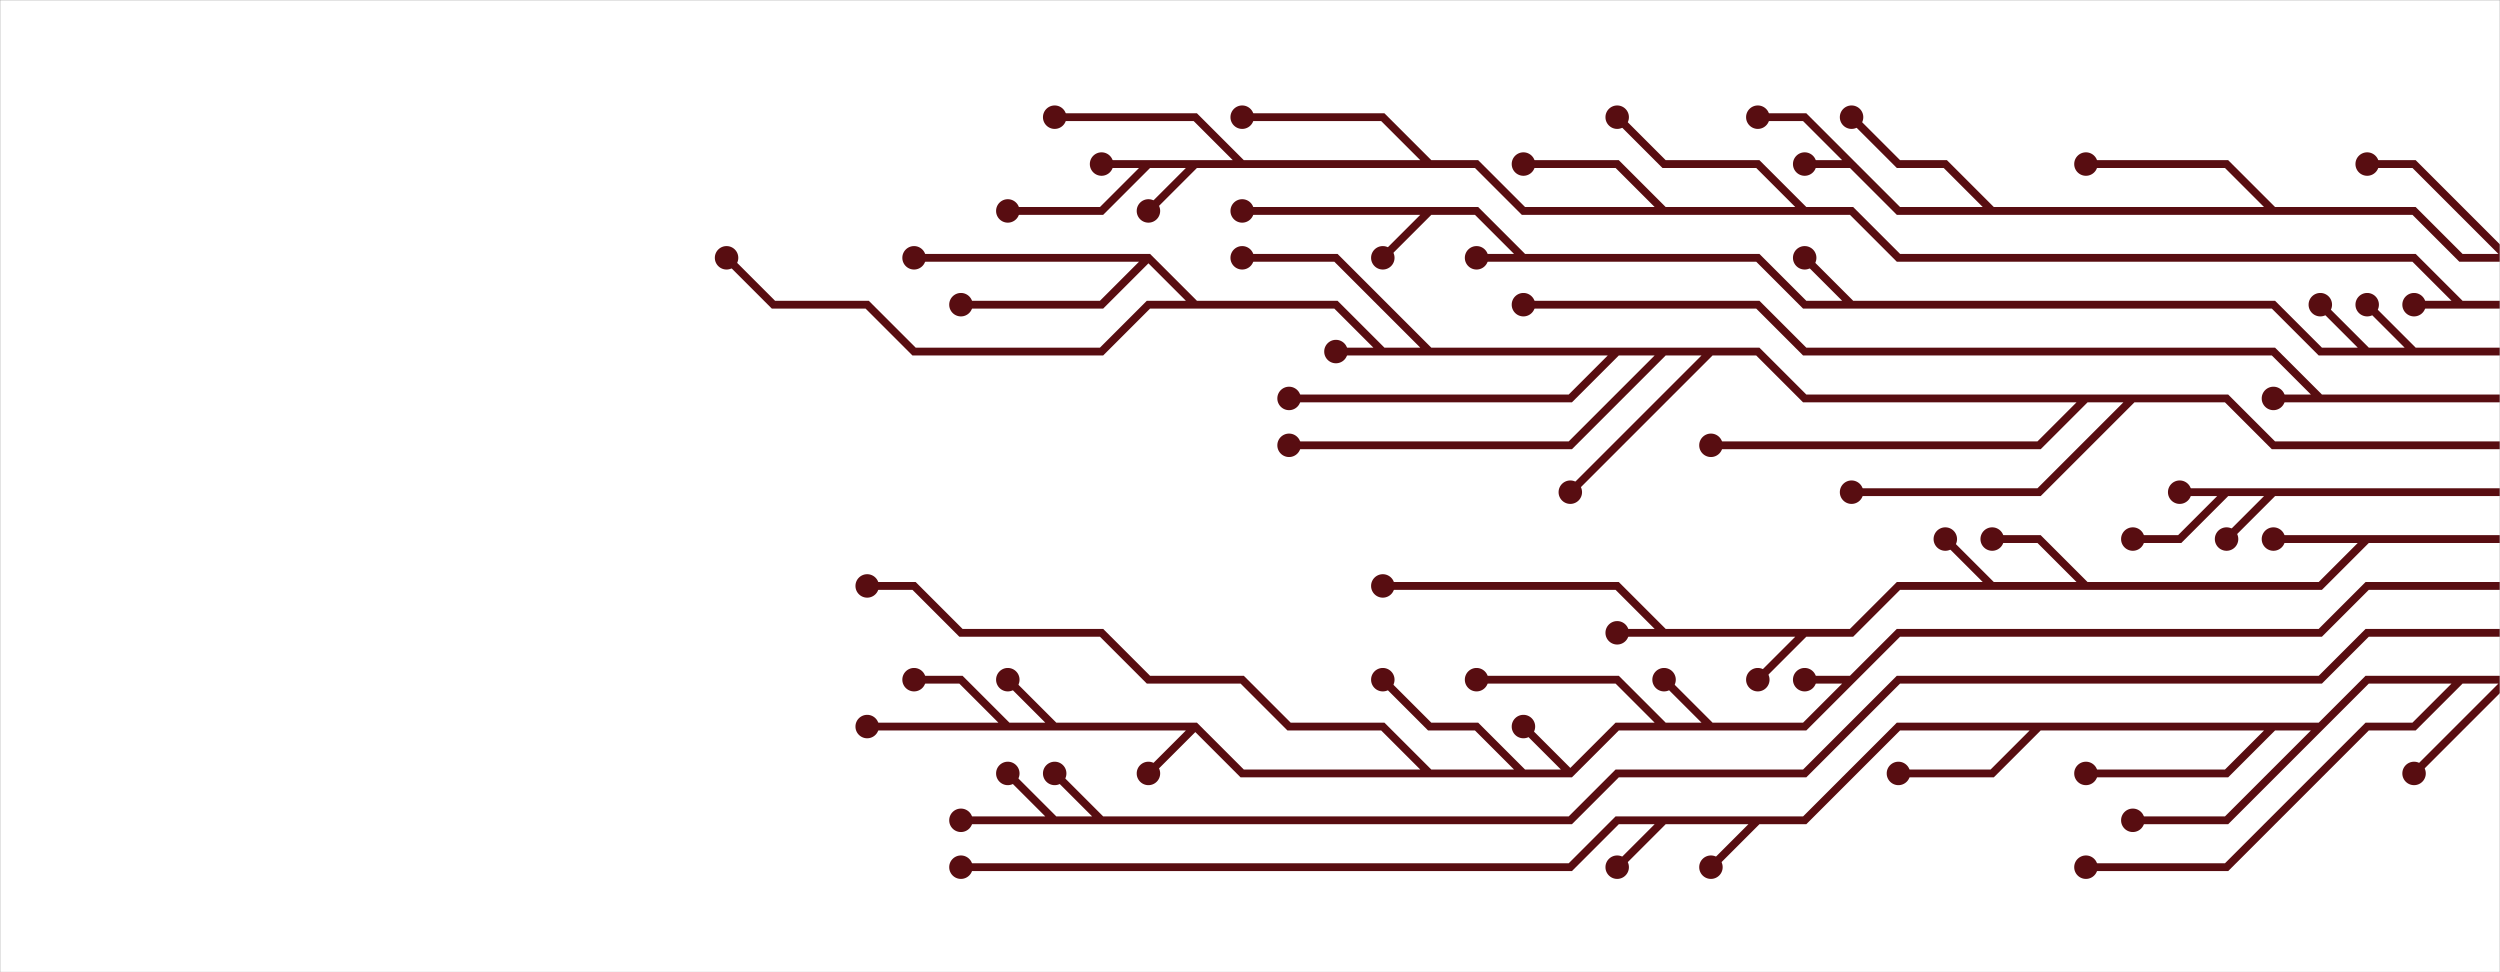 <svg xmlns="http://www.w3.org/2000/svg" version="1.1" xmlns:xlink="http://www.w3.org/1999/xlink" xmlns:svgjs="http://svgjs.com/svgjs" width="1440" height="560" preserveAspectRatio="none" viewBox="0 0 1440 560"><rect x="0" y="0" width="1440" height="560" fill="#808080" stroke="none"/><g mask="url(&quot;#SvgjsMask1346&quot;)" fill="none"><rect width="1440" height="560" x="0" y="0" fill="rgba(255, 255, 255, 1)"></rect><g mask="url(&quot;#SvgjsMask1347&quot;)"><path d="M1282.5 283.5L1255.5 310.5L1228.5 310.5M1309.5 283.5L1282.5 310.5M1471.5 283.5L1444.5 283.5L1417.5 283.5L1390.5 283.5L1363.5 283.5L1336.5 283.5L1309.5 283.5L1282.5 283.5L1255.5 283.5" stroke="rgba(88, 13, 17, 1)" stroke-width="4.5"></path><path d="M1248.75 283.5 a6.75 6.75 0 1 0 13.5 0 a6.75 6.75 0 1 0 -13.5 0zM1221.75 310.5 a6.75 6.75 0 1 0 13.5 0 a6.75 6.75 0 1 0 -13.5 0zM1275.75 310.5 a6.75 6.75 0 1 0 13.5 0 a6.75 6.75 0 1 0 -13.5 0z" fill="rgba(88, 13, 17, 1)"></path><path d="M661.5 148.5L634.5 175.5L607.5 175.5L580.5 175.5L553.5 175.5M796.5 202.5L769.5 202.5M688.5 175.5L661.5 175.5L634.5 202.5L607.5 202.5L580.5 202.5L553.5 202.5L526.5 202.5L499.5 175.5L472.5 175.5L445.5 175.5L418.5 148.5M1201.5 229.5L1174.5 256.5L1147.5 256.5L1120.5 256.5L1093.5 256.5L1066.5 256.5L1039.5 256.5L1012.5 256.5L985.5 256.5M931.5 202.5L904.5 229.5L877.5 229.5L850.5 229.5L823.5 229.5L796.5 229.5L769.5 229.5L742.5 229.5M823.5 202.5L796.5 175.5L769.5 148.5L742.5 148.5L715.5 148.5M1228.5 229.5L1201.5 256.5L1174.5 283.5L1147.5 283.5L1120.5 283.5L1093.5 283.5L1066.5 283.5M958.5 202.5L931.5 229.5L904.5 256.5L877.5 256.5L850.5 256.5L823.5 256.5L796.5 256.5L769.5 256.5L742.5 256.5M985.5 202.5L958.5 229.5L931.5 256.5L904.5 283.5M1471.5 256.5L1444.5 256.5L1417.5 256.5L1390.5 256.5L1363.5 256.5L1336.5 256.5L1309.5 256.5L1282.5 229.5L1255.5 229.5L1228.5 229.5L1201.5 229.5L1174.5 229.5L1147.5 229.5L1120.5 229.5L1093.5 229.5L1066.5 229.5L1039.5 229.5L1012.5 202.5L985.5 202.5L958.5 202.5L931.5 202.5L904.5 202.5L877.5 202.5L850.5 202.5L823.5 202.5L796.5 202.5L769.5 175.5L742.5 175.5L715.5 175.5L688.5 175.5L661.5 148.5L634.5 148.5L607.5 148.5L580.5 148.5L553.5 148.5L526.5 148.5" stroke="rgba(88, 13, 17, 1)" stroke-width="4.5"></path><path d="M519.75 148.5 a6.75 6.75 0 1 0 13.5 0 a6.75 6.75 0 1 0 -13.5 0zM546.75 175.5 a6.75 6.75 0 1 0 13.5 0 a6.75 6.75 0 1 0 -13.5 0zM762.75 202.5 a6.75 6.75 0 1 0 13.5 0 a6.75 6.75 0 1 0 -13.5 0zM411.75 148.5 a6.75 6.75 0 1 0 13.5 0 a6.75 6.75 0 1 0 -13.5 0zM978.75 256.5 a6.75 6.75 0 1 0 13.5 0 a6.75 6.75 0 1 0 -13.5 0zM735.75 229.5 a6.75 6.75 0 1 0 13.5 0 a6.75 6.75 0 1 0 -13.5 0zM708.75 148.5 a6.75 6.75 0 1 0 13.5 0 a6.75 6.75 0 1 0 -13.5 0zM1059.75 283.5 a6.75 6.75 0 1 0 13.5 0 a6.75 6.75 0 1 0 -13.5 0zM735.75 256.5 a6.75 6.75 0 1 0 13.5 0 a6.75 6.75 0 1 0 -13.5 0zM897.75 283.5 a6.75 6.75 0 1 0 13.5 0 a6.75 6.75 0 1 0 -13.5 0z" fill="rgba(88, 13, 17, 1)"></path><path d="M1363.5 310.5L1336.5 310.5L1309.5 310.5M958.5 364.5L931.5 337.5L904.5 337.5L877.5 337.5L850.5 337.5L823.5 337.5L796.5 337.5M1147.5 337.5L1120.5 310.5M1039.5 364.5L1012.5 391.5M1201.5 337.5L1174.5 310.5L1147.5 310.5M1471.5 310.5L1444.5 310.5L1417.5 310.5L1390.5 310.5L1363.5 310.5L1336.5 337.5L1309.5 337.5L1282.5 337.5L1255.5 337.5L1228.5 337.5L1201.5 337.5L1174.5 337.5L1147.5 337.5L1120.5 337.5L1093.5 337.5L1066.5 364.5L1039.5 364.5L1012.5 364.5L985.5 364.5L958.5 364.5L931.5 364.5" stroke="rgba(88, 13, 17, 1)" stroke-width="4.5"></path><path d="M924.75 364.5 a6.75 6.75 0 1 0 13.5 0 a6.75 6.75 0 1 0 -13.5 0zM1302.75 310.5 a6.75 6.75 0 1 0 13.5 0 a6.75 6.75 0 1 0 -13.5 0zM789.75 337.5 a6.75 6.75 0 1 0 13.5 0 a6.75 6.75 0 1 0 -13.5 0zM1113.75 310.5 a6.75 6.75 0 1 0 13.5 0 a6.75 6.75 0 1 0 -13.5 0zM1005.75 391.5 a6.75 6.75 0 1 0 13.5 0 a6.75 6.75 0 1 0 -13.5 0zM1140.75 310.5 a6.75 6.75 0 1 0 13.5 0 a6.75 6.75 0 1 0 -13.5 0z" fill="rgba(88, 13, 17, 1)"></path><path d="M1336.5 229.5L1309.5 229.5M1471.5 229.5L1444.5 229.5L1417.5 229.5L1390.5 229.5L1363.5 229.5L1336.5 229.5L1309.5 202.5L1282.5 202.5L1255.5 202.5L1228.5 202.5L1201.5 202.5L1174.5 202.5L1147.5 202.5L1120.5 202.5L1093.5 202.5L1066.5 202.5L1039.5 202.5L1012.5 175.5L985.5 175.5L958.5 175.5L931.5 175.5L904.5 175.5L877.5 175.5" stroke="rgba(88, 13, 17, 1)" stroke-width="4.5"></path><path d="M870.75 175.5 a6.75 6.75 0 1 0 13.5 0 a6.75 6.75 0 1 0 -13.5 0zM1302.75 229.5 a6.75 6.75 0 1 0 13.5 0 a6.75 6.75 0 1 0 -13.5 0z" fill="rgba(88, 13, 17, 1)"></path><path d="M823.5 445.5L796.5 418.5L769.5 418.5L742.5 418.5L715.5 391.5L688.5 391.5L661.5 391.5L634.5 364.5L607.5 364.5L580.5 364.5L553.5 364.5L526.5 337.5L499.5 337.5M580.5 418.5L553.5 391.5L526.5 391.5M958.5 418.5L931.5 391.5L904.5 391.5L877.5 391.5L850.5 391.5M688.5 418.5L661.5 445.5M877.5 445.5L850.5 418.5L823.5 418.5L796.5 391.5M985.5 418.5L958.5 391.5M1066.5 391.5L1039.5 391.5M904.5 445.5L877.5 418.5M607.5 418.5L580.5 391.5M1471.5 337.5L1444.5 337.5L1417.5 337.5L1390.5 337.5L1363.5 337.5L1336.5 364.5L1309.5 364.5L1282.5 364.5L1255.5 364.5L1228.5 364.5L1201.5 364.5L1174.5 364.5L1147.5 364.5L1120.5 364.5L1093.5 364.5L1066.5 391.5L1039.5 418.5L1012.5 418.5L985.5 418.5L958.5 418.5L931.5 418.5L904.5 445.5L877.5 445.5L850.5 445.5L823.5 445.5L796.5 445.5L769.5 445.5L742.5 445.5L715.5 445.5L688.5 418.5L661.5 418.5L634.5 418.5L607.5 418.5L580.5 418.5L553.5 418.5L526.5 418.5L499.5 418.5" stroke="rgba(88, 13, 17, 1)" stroke-width="4.5"></path><path d="M492.75 418.5 a6.75 6.75 0 1 0 13.5 0 a6.75 6.75 0 1 0 -13.5 0zM492.75 337.5 a6.75 6.75 0 1 0 13.5 0 a6.75 6.75 0 1 0 -13.5 0zM519.75 391.5 a6.75 6.75 0 1 0 13.5 0 a6.75 6.75 0 1 0 -13.5 0zM843.75 391.5 a6.75 6.75 0 1 0 13.5 0 a6.75 6.75 0 1 0 -13.5 0zM654.75 445.5 a6.75 6.75 0 1 0 13.5 0 a6.75 6.75 0 1 0 -13.5 0zM789.75 391.5 a6.75 6.75 0 1 0 13.5 0 a6.75 6.75 0 1 0 -13.5 0zM951.75 391.5 a6.75 6.75 0 1 0 13.5 0 a6.75 6.75 0 1 0 -13.5 0zM1032.75 391.5 a6.75 6.75 0 1 0 13.5 0 a6.75 6.75 0 1 0 -13.5 0zM870.75 418.5 a6.75 6.75 0 1 0 13.5 0 a6.75 6.75 0 1 0 -13.5 0zM573.75 391.5 a6.75 6.75 0 1 0 13.5 0 a6.75 6.75 0 1 0 -13.5 0z" fill="rgba(88, 13, 17, 1)"></path><path d="M877.5 148.5L850.5 148.5M823.5 121.5L796.5 148.5M1066.5 175.5L1039.5 148.5M1363.5 202.5L1336.5 175.5M1390.5 202.5L1363.5 175.5M1471.5 202.5L1444.5 202.5L1417.5 202.5L1390.5 202.5L1363.5 202.5L1336.5 202.5L1309.5 175.5L1282.5 175.5L1255.5 175.5L1228.5 175.5L1201.5 175.5L1174.5 175.5L1147.5 175.5L1120.5 175.5L1093.5 175.5L1066.5 175.5L1039.5 175.5L1012.5 148.5L985.5 148.5L958.5 148.5L931.5 148.5L904.5 148.5L877.5 148.5L850.5 121.5L823.5 121.5L796.5 121.5L769.5 121.5L742.5 121.5L715.5 121.5" stroke="rgba(88, 13, 17, 1)" stroke-width="4.5"></path><path d="M708.75 121.5 a6.75 6.75 0 1 0 13.5 0 a6.75 6.75 0 1 0 -13.5 0zM843.75 148.5 a6.75 6.75 0 1 0 13.5 0 a6.75 6.75 0 1 0 -13.5 0zM789.75 148.5 a6.75 6.75 0 1 0 13.5 0 a6.75 6.75 0 1 0 -13.5 0zM1032.75 148.5 a6.75 6.75 0 1 0 13.5 0 a6.75 6.75 0 1 0 -13.5 0zM1329.75 175.5 a6.75 6.75 0 1 0 13.5 0 a6.75 6.75 0 1 0 -13.5 0zM1356.75 175.5 a6.75 6.75 0 1 0 13.5 0 a6.75 6.75 0 1 0 -13.5 0z" fill="rgba(88, 13, 17, 1)"></path><path d="M607.5 472.5L580.5 472.5L553.5 472.5M634.5 472.5L607.5 445.5M1471.5 364.5L1444.5 364.5L1417.5 364.5L1390.5 364.5L1363.5 364.5L1336.5 391.5L1309.5 391.5L1282.5 391.5L1255.5 391.5L1228.5 391.5L1201.5 391.5L1174.5 391.5L1147.5 391.5L1120.5 391.5L1093.5 391.5L1066.5 418.5L1039.5 445.5L1012.5 445.5L985.5 445.5L958.5 445.5L931.5 445.5L904.5 472.5L877.5 472.5L850.5 472.5L823.5 472.5L796.5 472.5L769.5 472.5L742.5 472.5L715.5 472.5L688.5 472.5L661.5 472.5L634.5 472.5L607.5 472.5L580.5 445.5" stroke="rgba(88, 13, 17, 1)" stroke-width="4.5"></path><path d="M573.75 445.5 a6.75 6.75 0 1 0 13.5 0 a6.75 6.75 0 1 0 -13.5 0zM546.75 472.5 a6.75 6.75 0 1 0 13.5 0 a6.75 6.75 0 1 0 -13.5 0zM600.75 445.5 a6.75 6.75 0 1 0 13.5 0 a6.75 6.75 0 1 0 -13.5 0z" fill="rgba(88, 13, 17, 1)"></path><path d="M958.5 121.5L931.5 94.5L904.5 94.5L877.5 94.5M1417.5 175.5L1390.5 175.5M1039.5 121.5L1012.5 94.5L985.5 94.5L958.5 94.5L931.5 67.5M661.5 94.5L634.5 121.5L607.5 121.5L580.5 121.5M715.5 94.5L688.5 67.5L661.5 67.5L634.5 67.5L607.5 67.5M823.5 94.5L796.5 67.5L769.5 67.5L742.5 67.5L715.5 67.5M688.5 94.5L661.5 121.5M1471.5 175.5L1444.5 175.5L1417.5 175.5L1390.5 148.5L1363.5 148.5L1336.5 148.5L1309.5 148.5L1282.5 148.5L1255.5 148.5L1228.5 148.5L1201.5 148.5L1174.5 148.5L1147.5 148.5L1120.5 148.5L1093.5 148.5L1066.5 121.5L1039.5 121.5L1012.5 121.5L985.5 121.5L958.5 121.5L931.5 121.5L904.5 121.5L877.5 121.5L850.5 94.5L823.5 94.5L796.5 94.5L769.5 94.5L742.5 94.5L715.5 94.5L688.5 94.5L661.5 94.5L634.5 94.5" stroke="rgba(88, 13, 17, 1)" stroke-width="4.5"></path><path d="M627.75 94.5 a6.75 6.75 0 1 0 13.5 0 a6.75 6.75 0 1 0 -13.5 0zM870.75 94.5 a6.75 6.75 0 1 0 13.5 0 a6.75 6.75 0 1 0 -13.5 0zM1383.75 175.5 a6.75 6.75 0 1 0 13.5 0 a6.75 6.75 0 1 0 -13.5 0zM924.75 67.5 a6.75 6.75 0 1 0 13.5 0 a6.75 6.75 0 1 0 -13.5 0zM573.75 121.5 a6.75 6.75 0 1 0 13.5 0 a6.75 6.75 0 1 0 -13.5 0zM600.75 67.5 a6.75 6.75 0 1 0 13.5 0 a6.75 6.75 0 1 0 -13.5 0zM708.75 67.5 a6.75 6.75 0 1 0 13.5 0 a6.75 6.75 0 1 0 -13.5 0zM654.75 121.5 a6.75 6.75 0 1 0 13.5 0 a6.75 6.75 0 1 0 -13.5 0z" fill="rgba(88, 13, 17, 1)"></path><path d="M1309.5 418.5L1282.5 445.5L1255.5 445.5L1228.5 445.5L1201.5 445.5M1336.5 418.5L1309.5 445.5L1282.5 472.5L1255.5 472.5L1228.5 472.5M1012.5 472.5L985.5 499.5M1417.5 391.5L1390.5 418.5L1363.5 418.5L1336.5 445.5L1309.5 472.5L1282.5 499.5L1255.5 499.5L1228.5 499.5L1201.5 499.5M1174.5 418.5L1147.5 445.5L1120.5 445.5L1093.5 445.5M958.5 472.5L931.5 499.5M1444.5 391.5L1417.5 418.5L1390.5 445.5M1471.5 391.5L1444.5 391.5L1417.5 391.5L1390.5 391.5L1363.5 391.5L1336.5 418.5L1309.5 418.5L1282.5 418.5L1255.5 418.5L1228.5 418.5L1201.5 418.5L1174.5 418.5L1147.5 418.5L1120.5 418.5L1093.5 418.5L1066.5 445.5L1039.5 472.5L1012.5 472.5L985.5 472.5L958.5 472.5L931.5 472.5L904.5 499.5L877.5 499.5L850.5 499.5L823.5 499.5L796.5 499.5L769.5 499.5L742.5 499.5L715.5 499.5L688.5 499.5L661.5 499.5L634.5 499.5L607.5 499.5L580.5 499.5L553.5 499.5" stroke="rgba(88, 13, 17, 1)" stroke-width="4.5"></path><path d="M546.75 499.5 a6.75 6.75 0 1 0 13.5 0 a6.75 6.75 0 1 0 -13.5 0zM1194.75 445.5 a6.75 6.75 0 1 0 13.5 0 a6.75 6.75 0 1 0 -13.5 0zM1221.75 472.5 a6.75 6.75 0 1 0 13.5 0 a6.75 6.75 0 1 0 -13.5 0zM978.75 499.5 a6.75 6.75 0 1 0 13.5 0 a6.75 6.75 0 1 0 -13.5 0zM1194.75 499.5 a6.75 6.75 0 1 0 13.5 0 a6.75 6.75 0 1 0 -13.5 0zM1086.75 445.5 a6.75 6.75 0 1 0 13.5 0 a6.75 6.75 0 1 0 -13.5 0zM924.75 499.5 a6.75 6.75 0 1 0 13.5 0 a6.75 6.75 0 1 0 -13.5 0zM1383.75 445.5 a6.75 6.75 0 1 0 13.5 0 a6.75 6.75 0 1 0 -13.5 0z" fill="rgba(88, 13, 17, 1)"></path><path d="M1309.5 121.5L1282.5 94.5L1255.5 94.5L1228.5 94.5L1201.5 94.5M1066.5 94.5L1039.5 94.5M1147.5 121.5L1120.5 94.5L1093.5 94.5L1066.5 67.5M1444.5 148.5L1417.5 121.5L1390.5 94.5L1363.5 94.5M1471.5 148.5L1444.5 148.5L1417.5 148.5L1390.5 121.5L1363.5 121.5L1336.5 121.5L1309.5 121.5L1282.5 121.5L1255.5 121.5L1228.5 121.5L1201.5 121.5L1174.5 121.5L1147.5 121.5L1120.5 121.5L1093.5 121.5L1066.5 94.5L1039.5 67.5L1012.5 67.5" stroke="rgba(88, 13, 17, 1)" stroke-width="4.5"></path><path d="M1005.75 67.5 a6.75 6.75 0 1 0 13.5 0 a6.75 6.75 0 1 0 -13.5 0zM1194.75 94.5 a6.75 6.75 0 1 0 13.5 0 a6.75 6.75 0 1 0 -13.5 0zM1032.75 94.5 a6.75 6.75 0 1 0 13.5 0 a6.75 6.75 0 1 0 -13.5 0zM1059.75 67.5 a6.75 6.75 0 1 0 13.5 0 a6.75 6.75 0 1 0 -13.5 0zM1356.75 94.5 a6.75 6.75 0 1 0 13.5 0 a6.75 6.75 0 1 0 -13.5 0z" fill="rgba(88, 13, 17, 1)"></path></g></g><defs><mask id="SvgjsMask1346"><rect width="1440" height="560" fill="#ffffff"></rect></mask><mask id="SvgjsMask1347"><rect width="1440" height="560" fill="white"></rect><path d="M1252.12 283.5 a3.38 3.38 0 1 0 6.76 0 a3.38 3.38 0 1 0 -6.76 0zM1225.12 310.5 a3.38 3.38 0 1 0 6.76 0 a3.38 3.38 0 1 0 -6.76 0zM1279.12 310.5 a3.38 3.38 0 1 0 6.76 0 a3.38 3.38 0 1 0 -6.76 0z" fill="black"></path><path d="M523.12 148.5 a3.38 3.38 0 1 0 6.76 0 a3.38 3.38 0 1 0 -6.76 0zM550.12 175.5 a3.38 3.38 0 1 0 6.76 0 a3.38 3.38 0 1 0 -6.76 0zM766.12 202.5 a3.38 3.38 0 1 0 6.76 0 a3.38 3.38 0 1 0 -6.76 0zM415.12 148.5 a3.38 3.38 0 1 0 6.76 0 a3.38 3.38 0 1 0 -6.76 0zM982.12 256.5 a3.38 3.38 0 1 0 6.76 0 a3.38 3.38 0 1 0 -6.76 0zM739.12 229.5 a3.38 3.38 0 1 0 6.76 0 a3.38 3.38 0 1 0 -6.76 0zM712.12 148.5 a3.38 3.38 0 1 0 6.76 0 a3.38 3.38 0 1 0 -6.76 0zM1063.12 283.5 a3.38 3.38 0 1 0 6.76 0 a3.38 3.38 0 1 0 -6.76 0zM739.12 256.5 a3.38 3.38 0 1 0 6.76 0 a3.38 3.38 0 1 0 -6.76 0zM901.12 283.5 a3.38 3.38 0 1 0 6.76 0 a3.38 3.38 0 1 0 -6.76 0z" fill="black"></path><path d="M928.12 364.5 a3.38 3.38 0 1 0 6.76 0 a3.38 3.38 0 1 0 -6.76 0zM1306.12 310.5 a3.38 3.38 0 1 0 6.76 0 a3.38 3.38 0 1 0 -6.76 0zM793.12 337.5 a3.38 3.38 0 1 0 6.76 0 a3.38 3.38 0 1 0 -6.76 0zM1117.12 310.5 a3.38 3.38 0 1 0 6.76 0 a3.38 3.38 0 1 0 -6.76 0zM1009.12 391.5 a3.38 3.38 0 1 0 6.76 0 a3.38 3.38 0 1 0 -6.76 0zM1144.12 310.5 a3.38 3.38 0 1 0 6.76 0 a3.38 3.38 0 1 0 -6.76 0z" fill="black"></path><path d="M874.12 175.5 a3.38 3.38 0 1 0 6.76 0 a3.38 3.38 0 1 0 -6.76 0zM1306.12 229.5 a3.38 3.38 0 1 0 6.76 0 a3.38 3.38 0 1 0 -6.76 0z" fill="black"></path><path d="M496.12 418.5 a3.38 3.38 0 1 0 6.76 0 a3.38 3.38 0 1 0 -6.76 0zM496.12 337.5 a3.38 3.38 0 1 0 6.76 0 a3.38 3.38 0 1 0 -6.76 0zM523.12 391.5 a3.38 3.38 0 1 0 6.76 0 a3.38 3.38 0 1 0 -6.76 0zM847.12 391.5 a3.38 3.38 0 1 0 6.76 0 a3.38 3.38 0 1 0 -6.76 0zM658.12 445.5 a3.38 3.38 0 1 0 6.76 0 a3.38 3.38 0 1 0 -6.76 0zM793.12 391.5 a3.38 3.38 0 1 0 6.76 0 a3.38 3.38 0 1 0 -6.76 0zM955.12 391.5 a3.38 3.38 0 1 0 6.76 0 a3.38 3.38 0 1 0 -6.76 0zM1036.12 391.5 a3.38 3.38 0 1 0 6.76 0 a3.38 3.38 0 1 0 -6.76 0zM874.12 418.5 a3.38 3.38 0 1 0 6.76 0 a3.38 3.38 0 1 0 -6.76 0zM577.12 391.5 a3.38 3.38 0 1 0 6.76 0 a3.38 3.38 0 1 0 -6.76 0z" fill="black"></path><path d="M712.12 121.5 a3.38 3.38 0 1 0 6.76 0 a3.38 3.38 0 1 0 -6.76 0zM847.12 148.5 a3.38 3.38 0 1 0 6.76 0 a3.38 3.38 0 1 0 -6.76 0zM793.12 148.5 a3.38 3.38 0 1 0 6.76 0 a3.38 3.38 0 1 0 -6.76 0zM1036.12 148.5 a3.38 3.38 0 1 0 6.76 0 a3.38 3.38 0 1 0 -6.76 0zM1333.12 175.5 a3.38 3.38 0 1 0 6.76 0 a3.38 3.38 0 1 0 -6.76 0zM1360.12 175.5 a3.38 3.38 0 1 0 6.76 0 a3.38 3.38 0 1 0 -6.76 0z" fill="black"></path><path d="M577.12 445.5 a3.38 3.38 0 1 0 6.76 0 a3.38 3.38 0 1 0 -6.76 0zM550.12 472.5 a3.38 3.38 0 1 0 6.76 0 a3.38 3.38 0 1 0 -6.76 0zM604.12 445.5 a3.38 3.38 0 1 0 6.76 0 a3.38 3.38 0 1 0 -6.76 0z" fill="black"></path><path d="M631.12 94.5 a3.38 3.38 0 1 0 6.76 0 a3.38 3.38 0 1 0 -6.76 0zM874.12 94.5 a3.38 3.38 0 1 0 6.76 0 a3.38 3.38 0 1 0 -6.76 0zM1387.12 175.5 a3.38 3.38 0 1 0 6.76 0 a3.38 3.38 0 1 0 -6.76 0zM928.12 67.5 a3.38 3.38 0 1 0 6.76 0 a3.38 3.38 0 1 0 -6.76 0zM577.12 121.5 a3.38 3.38 0 1 0 6.76 0 a3.38 3.38 0 1 0 -6.76 0zM604.12 67.5 a3.38 3.38 0 1 0 6.76 0 a3.38 3.38 0 1 0 -6.76 0zM712.12 67.5 a3.38 3.38 0 1 0 6.76 0 a3.38 3.38 0 1 0 -6.76 0zM658.12 121.5 a3.38 3.38 0 1 0 6.76 0 a3.38 3.38 0 1 0 -6.76 0z" fill="black"></path><path d="M550.12 499.5 a3.38 3.38 0 1 0 6.76 0 a3.38 3.38 0 1 0 -6.76 0zM1198.12 445.5 a3.38 3.38 0 1 0 6.76 0 a3.38 3.38 0 1 0 -6.76 0zM1225.12 472.5 a3.38 3.38 0 1 0 6.76 0 a3.38 3.38 0 1 0 -6.76 0zM982.12 499.5 a3.38 3.38 0 1 0 6.76 0 a3.38 3.38 0 1 0 -6.76 0zM1198.12 499.5 a3.38 3.38 0 1 0 6.76 0 a3.38 3.38 0 1 0 -6.76 0zM1090.12 445.5 a3.38 3.38 0 1 0 6.76 0 a3.38 3.38 0 1 0 -6.76 0zM928.12 499.5 a3.38 3.38 0 1 0 6.76 0 a3.38 3.38 0 1 0 -6.76 0zM1387.12 445.5 a3.38 3.38 0 1 0 6.76 0 a3.38 3.38 0 1 0 -6.76 0z" fill="black"></path><path d="M1009.12 67.5 a3.38 3.38 0 1 0 6.76 0 a3.38 3.38 0 1 0 -6.76 0zM1198.12 94.5 a3.38 3.38 0 1 0 6.76 0 a3.38 3.38 0 1 0 -6.76 0zM1036.12 94.5 a3.38 3.38 0 1 0 6.76 0 a3.38 3.38 0 1 0 -6.76 0zM1063.12 67.5 a3.38 3.38 0 1 0 6.76 0 a3.38 3.38 0 1 0 -6.76 0zM1360.12 94.5 a3.38 3.38 0 1 0 6.76 0 a3.38 3.38 0 1 0 -6.76 0z" fill="black"></path></mask></defs></svg>